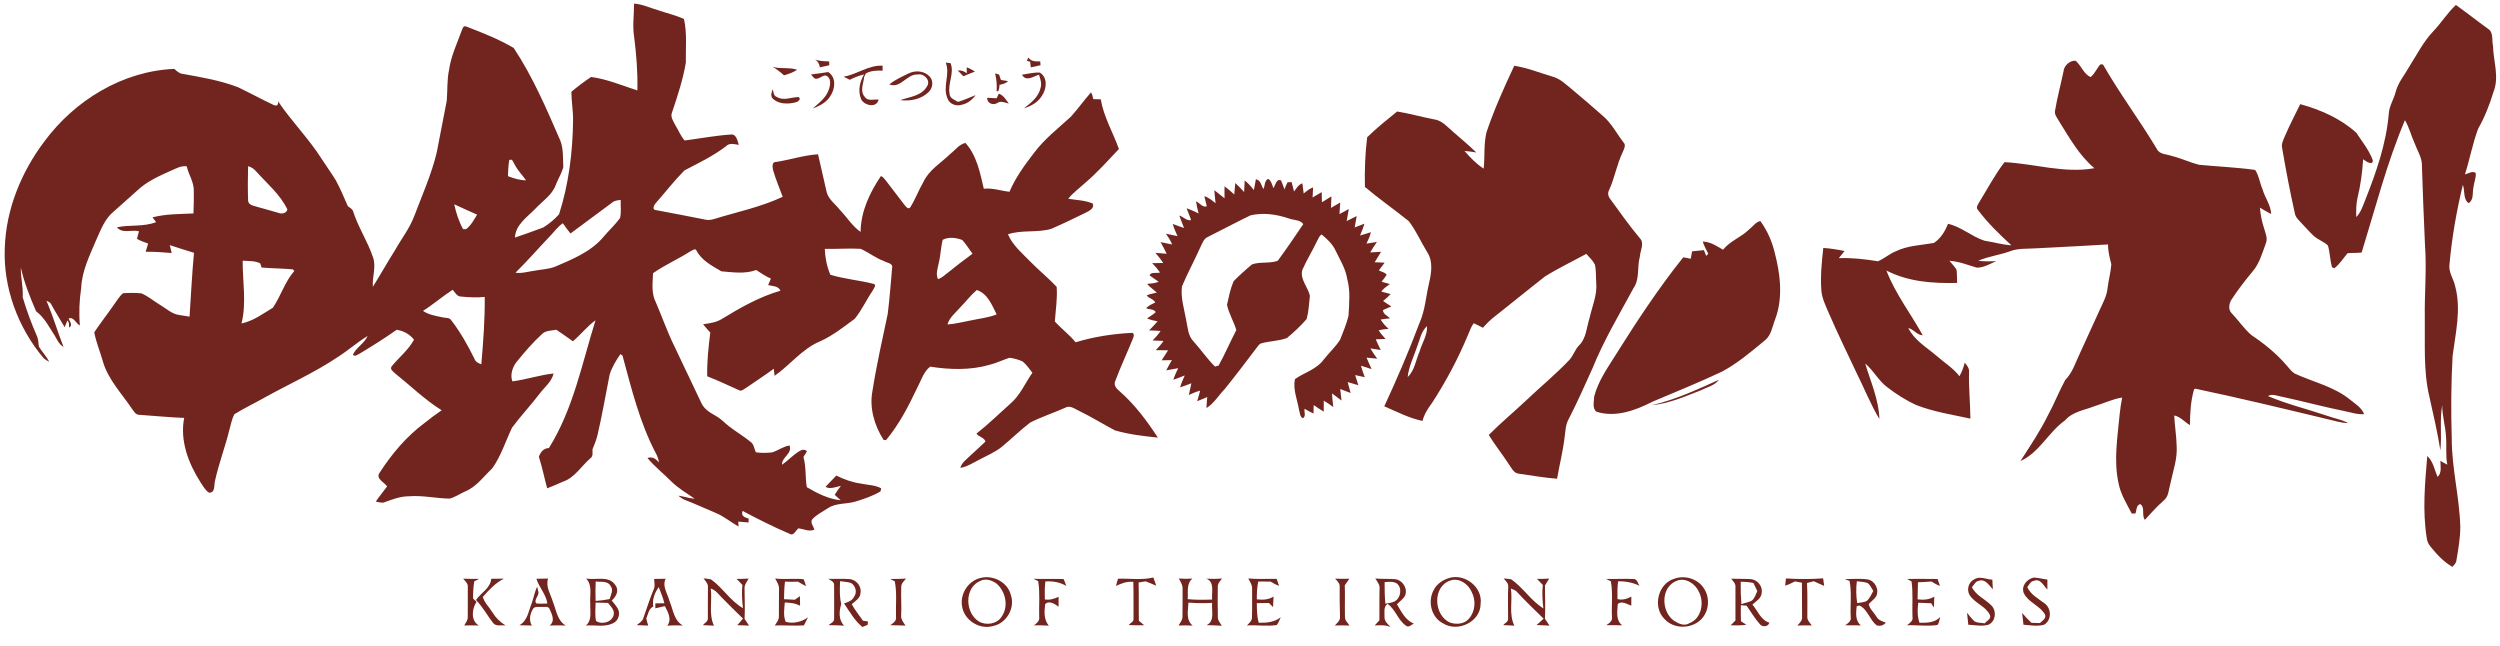 <?xml version="1.0" encoding="UTF-8" ?>
<!DOCTYPE svg PUBLIC "-//W3C//DTD SVG 1.1//EN" "http://www.w3.org/Graphics/SVG/1.1/DTD/svg11.dtd">
<svg width="1362pt" height="352pt" viewBox="0 0 1362 352" version="1.1" xmlns="http://www.w3.org/2000/svg">
<g id="#72251eff">
<path fill="#72251e" opacity="1.00" d=" M 345.42 1.95 C 350.01 2.27 354.20 4.33 358.57 5.57 C 363.24 7.19 368.12 8.28 372.62 10.35 C 374.40 18.03 373.49 26.19 373.65 34.06 C 372.13 43.26 369.17 52.17 366.21 60.99 C 365.00 63.52 366.76 65.95 367.89 68.12 C 369.59 70.92 370.82 74.04 372.98 76.54 C 381.33 75.47 389.64 73.85 398.06 73.30 C 401.21 72.82 401.76 76.71 402.51 78.91 C 400.14 78.60 397.51 77.65 395.59 79.63 C 388.61 85.00 380.65 88.79 372.89 92.83 C 367.39 98.38 362.57 104.62 357.39 110.49 C 356.40 111.49 354.98 114.29 357.30 114.45 C 366.16 116.18 375.06 117.74 383.91 119.58 C 385.68 120.07 387.52 119.80 389.24 119.26 C 401.68 115.42 414.55 112.79 426.40 107.22 C 424.67 102.42 422.62 97.72 421.21 92.81 C 420.83 91.15 420.32 88.05 422.93 88.21 C 430.55 87.05 437.96 84.54 445.67 84.05 C 447.21 90.74 448.76 97.42 450.24 104.12 C 451.06 108.51 455.11 111.10 457.67 114.46 C 461.44 118.37 464.34 123.21 468.85 126.35 C 468.96 115.26 473.83 104.90 479.93 95.90 C 481.16 96.35 481.86 97.53 482.69 98.47 C 486.03 102.80 489.37 107.14 492.67 111.51 C 493.43 112.33 494.66 114.41 495.90 112.97 C 498.66 108.55 500.49 103.59 503.10 99.07 C 506.20 92.47 512.76 88.72 517.80 83.78 C 520.45 81.76 522.57 78.61 525.98 77.87 C 532.14 84.69 533.94 94.12 535.98 102.82 C 540.75 102.28 545.30 103.97 549.97 104.48 C 553.21 96.75 558.20 89.98 563.27 83.38 C 568.94 75.75 576.53 69.90 583.48 63.51 C 587.28 59.26 590.60 54.61 594.36 50.32 C 595.16 51.39 595.29 52.75 595.61 54.00 C 596.97 54.03 598.33 54.06 599.70 54.10 C 601.29 63.66 606.35 72.13 609.59 81.17 C 603.72 87.37 598.04 93.78 591.54 99.33 C 588.33 102.29 584.73 104.87 581.97 108.29 C 586.43 109.00 591.11 109.10 595.33 110.87 C 596.32 113.43 593.63 114.79 591.77 115.74 C 585.44 118.79 579.13 121.94 572.66 124.70 C 565.03 126.90 556.69 125.10 549.14 127.65 C 551.70 133.72 556.92 137.95 561.38 142.58 C 565.99 147.29 571.15 151.46 575.67 156.25 C 576.15 162.55 575.12 168.85 574.68 175.13 C 578.21 179.11 582.63 182.28 585.98 186.48 C 595.73 183.51 605.90 181.92 616.07 181.38 C 618.19 180.96 617.82 183.25 617.23 184.43 C 614.12 192.15 610.55 199.68 607.64 207.47 C 606.54 209.76 608.19 211.71 609.88 213.07 C 618.16 220.32 624.83 229.21 630.80 238.40 C 622.94 237.59 614.98 236.68 607.38 234.45 C 600.90 231.05 594.68 227.14 588.08 223.95 C 585.62 222.87 582.97 220.50 580.22 222.18 C 573.95 224.98 567.37 227.10 561.26 230.20 C 555.78 234.37 550.89 239.26 545.56 243.61 C 542.08 246.37 537.94 248.06 534.06 250.15 C 530.51 251.88 527.16 254.22 523.20 254.92 C 523.91 252.03 526.47 250.37 528.44 248.39 C 531.20 245.73 534.14 243.27 536.87 240.58 C 536.35 238.37 533.24 238.05 531.96 236.24 C 538.35 231.25 544.11 225.54 550.16 220.17 C 555.68 215.62 558.43 208.81 562.45 203.06 C 560.76 200.94 559.23 198.61 557.10 196.92 C 554.86 195.87 552.43 195.25 550.00 194.91 C 546.30 196.07 542.82 197.87 539.03 198.77 C 528.53 201.79 517.42 201.41 506.73 199.75 C 503.00 202.72 501.77 207.51 499.58 211.54 C 494.90 221.47 489.76 231.31 482.71 239.79 C 482.37 239.74 481.68 239.66 481.34 239.62 C 476.38 231.83 473.53 222.18 475.32 212.95 C 477.52 198.89 480.70 185.00 483.62 171.07 C 484.66 162.75 485.29 154.38 486.02 146.03 C 486.68 143.36 483.29 143.30 481.68 142.28 C 477.11 140.63 473.27 137.52 468.87 135.56 C 462.38 135.19 455.85 135.73 449.35 135.60 C 449.54 140.41 450.47 145.26 452.38 149.69 C 459.93 151.99 468.02 152.66 475.72 154.60 C 477.98 155.07 475.86 157.24 475.38 158.43 C 471.97 163.39 469.49 169.01 465.67 173.66 C 459.68 178.09 453.77 182.80 446.94 185.89 C 437.09 189.93 430.53 198.79 421.98 204.75 C 421.88 203.79 421.67 201.85 421.57 200.88 C 416.62 204.54 411.44 207.86 406.39 211.36 C 405.20 212.04 403.92 213.42 402.47 212.51 C 396.76 209.98 391.13 207.25 385.29 205.01 C 385.13 197.02 385.96 189.08 386.97 181.17 C 385.60 179.72 384.29 178.22 383.06 176.65 C 386.45 176.16 389.95 175.72 392.96 173.95 C 403.14 167.74 413.67 161.69 425.20 158.38 C 424.03 155.71 420.88 155.91 418.47 155.32 C 418.86 154.43 419.62 152.65 420.00 151.77 C 417.10 150.60 414.58 148.74 411.95 147.10 C 405.89 149.38 399.30 148.33 393.03 147.82 C 387.95 144.86 382.29 141.95 379.44 136.52 C 378.75 134.92 377.00 136.62 376.02 136.99 C 369.43 141.20 362.17 144.35 355.78 148.83 C 355.56 154.12 354.76 159.84 357.31 164.74 C 360.74 172.68 363.59 180.89 367.41 188.66 C 372.39 199.01 377.24 209.41 382.20 219.77 C 383.80 223.13 387.20 224.99 390.29 226.77 C 392.77 228.17 394.69 230.30 396.91 232.05 C 400.86 235.15 405.22 237.70 409.12 240.87 C 410.81 242.22 410.88 244.58 411.81 246.41 C 414.73 246.87 417.74 246.76 420.68 246.46 C 423.93 245.45 426.70 243.19 430.16 242.70 C 431.76 247.30 425.85 248.93 426.02 253.20 C 429.39 250.88 432.15 247.76 435.68 245.68 C 436.82 244.91 438.74 244.63 439.61 245.96 C 439.01 246.97 438.37 247.97 437.72 248.95 C 439.25 254.31 438.62 259.96 439.54 265.40 C 445.22 268.75 451.34 271.89 458.01 272.54 C 456.93 271.54 455.84 270.56 454.75 269.59 C 455.76 267.88 456.90 266.26 458.11 264.70 C 455.36 265.22 452.43 266.71 449.73 265.24 C 451.66 263.15 453.68 261.15 455.63 259.09 C 459.87 261.19 464.36 262.82 469.07 263.46 C 472.72 264.27 476.72 264.19 480.07 266.04 C 479.98 266.45 479.81 267.28 479.72 267.69 C 475.49 270.22 470.76 271.82 466.07 273.25 C 461.11 274.76 455.43 273.88 450.98 276.91 C 448.17 278.75 445.08 280.29 442.70 282.70 C 441.05 284.49 443.24 286.74 443.67 288.57 C 440.77 289.80 437.91 288.23 435.04 287.82 C 433.43 288.90 432.48 292.26 430.11 290.78 C 421.39 287.06 412.92 282.81 404.57 278.35 C 403.53 281.14 405.74 281.91 407.89 282.54 C 407.87 283.07 407.82 284.12 407.80 284.65 C 405.93 284.49 404.05 284.32 402.19 284.17 C 402.24 284.83 402.33 286.16 402.38 286.82 C 398.06 284.48 394.30 281.17 389.70 279.34 C 384.25 277.10 378.93 274.56 373.43 272.47 C 371.98 271.94 370.72 271.04 369.57 270.05 C 372.56 270.39 375.40 271.55 378.42 271.66 C 374.09 268.67 369.48 266.02 365.73 262.28 C 361.45 257.99 356.65 254.20 352.74 249.54 C 355.34 248.56 357.41 249.95 358.94 251.96 C 358.83 250.08 358.08 248.36 357.19 246.74 C 348.49 230.09 344.02 211.71 339.13 193.70 C 338.85 193.51 338.27 193.13 337.99 192.94 C 335.62 196.35 333.43 200.02 332.15 203.99 C 329.93 214.99 328.10 226.09 325.52 237.02 C 324.87 239.71 323.83 242.29 322.78 244.85 C 322.72 246.50 323.28 248.57 321.64 249.67 C 316.65 253.96 313.13 260.29 306.60 262.46 C 303.77 263.68 300.97 264.97 298.09 266.04 C 296.54 260.31 295.38 254.47 293.57 248.81 C 294.50 246.33 296.14 244.14 299.04 244.10 C 312.32 222.90 317.07 198.04 324.44 174.49 C 319.87 177.78 316.40 182.30 312.13 185.94 C 309.13 183.82 306.14 181.69 303.10 179.65 C 300.37 180.19 297.17 179.96 295.12 182.16 C 290.26 186.65 285.90 191.64 281.76 196.78 C 279.27 199.71 277.80 204.05 279.12 207.76 C 286.71 206.83 294.00 204.25 301.60 203.49 C 300.50 208.13 296.46 211.08 293.76 214.77 C 289.00 220.99 283.61 226.70 278.96 232.99 C 275.43 240.39 272.95 248.46 268.16 255.19 C 263.50 259.54 259.67 265.12 253.62 267.64 C 250.71 268.94 248.03 270.84 244.93 271.64 C 237.58 271.54 230.29 269.79 222.91 270.37 C 218.30 270.37 213.91 271.96 209.66 273.56 C 208.04 274.28 206.33 273.48 204.71 273.26 C 206.65 270.41 208.89 267.78 210.90 264.98 C 209.38 262.73 204.60 260.85 206.73 257.66 C 213.39 247.32 221.46 237.73 231.38 230.37 C 234.37 227.97 237.44 225.67 240.62 223.52 C 231.50 217.84 223.81 210.28 215.45 203.60 C 214.39 202.55 212.04 201.16 213.47 199.47 C 217.47 194.65 222.48 190.63 225.56 185.08 C 223.22 182.07 219.87 180.23 216.10 179.68 C 209.48 184.34 202.61 188.66 195.66 192.82 C 194.65 193.18 193.12 194.62 192.29 193.17 C 194.14 189.19 198.52 187.12 200.28 183.04 C 194.50 186.57 189.42 191.11 183.69 194.73 C 171.02 203.19 157.05 209.42 143.76 216.80 C 138.44 219.85 132.84 222.43 127.66 225.69 C 126.30 228.25 125.85 231.17 125.02 233.93 C 122.74 243.40 119.17 252.53 117.11 262.05 C 116.54 264.31 117.37 268.53 113.88 268.41 C 111.77 267.11 110.66 264.76 109.27 262.80 C 102.67 252.49 97.91 240.06 100.34 227.68 C 92.23 227.38 84.16 226.55 76.07 226.00 C 73.83 226.16 72.88 223.90 71.70 222.44 C 66.17 214.18 58.92 206.76 56.07 197.00 C 54.60 191.65 52.34 186.49 51.35 181.03 C 54.76 175.91 58.58 171.08 62.07 166.01 C 63.67 163.89 64.97 161.48 67.02 159.75 C 70.35 159.52 73.71 159.49 77.02 159.81 C 80.64 161.33 83.65 163.95 87.00 165.96 C 90.51 168.04 93.67 171.15 97.89 171.64 C 99.68 171.98 101.47 172.24 103.27 172.51 C 104.06 160.91 104.59 149.30 105.69 137.72 C 101.30 136.31 96.86 135.06 92.51 133.55 C 92.77 134.62 93.28 136.77 93.53 137.84 C 88.81 137.43 84.08 137.11 79.35 137.16 C 79.85 135.69 80.30 134.20 80.70 132.71 C 78.65 131.91 76.52 131.25 74.61 130.12 C 74.93 128.72 75.34 127.35 75.71 125.97 C 71.78 124.99 66.60 127.45 63.72 123.83 C 70.76 122.33 78.23 123.69 85.04 121.01 C 84.38 120.15 83.72 119.28 83.07 118.42 C 90.32 116.51 97.94 116.66 105.39 116.28 C 105.62 112.19 105.59 108.10 105.58 104.01 C 105.71 99.23 102.75 95.15 101.73 90.61 C 98.62 90.16 95.87 91.85 93.12 93.00 C 86.66 95.90 79.97 98.84 74.79 103.80 C 70.54 107.59 66.29 111.36 62.04 115.15 C 57.19 119.05 54.96 125.08 52.48 130.58 C 48.94 139.04 44.61 147.52 44.24 156.87 C 43.22 163.63 42.92 170.46 43.52 177.29 C 41.33 176.32 40.13 172.26 37.35 173.58 C 38.11 175.06 39.79 177.33 37.61 178.49 C 37.56 177.14 37.85 175.61 36.70 174.60 C 36.20 175.81 35.71 177.02 35.23 178.25 C 32.87 174.12 30.23 170.16 28.00 165.96 C 27.53 164.80 26.43 164.27 25.32 163.91 C 28.89 172.10 31.32 180.69 34.61 188.98 C 32.28 187.71 31.20 185.24 29.94 183.05 C 26.83 178.31 24.30 173.05 19.66 169.58 C 16.33 161.88 13.20 154.02 11.35 145.82 C 11.24 151.22 12.72 156.50 12.36 161.91 C 14.52 169.31 17.25 176.56 20.35 183.63 C 20.98 185.33 20.84 187.19 21.25 188.95 C 22.99 191.76 25.35 194.17 26.86 197.15 C 25.81 196.53 24.71 195.97 23.79 195.16 C 9.79 178.56 1.70 156.81 2.60 135.02 C 3.28 114.04 11.57 93.77 24.12 77.13 C 40.64 54.72 66.81 38.68 94.97 37.53 C 96.28 38.70 97.60 40.03 99.44 40.23 C 109.63 42.07 119.95 43.78 129.66 47.52 C 136.19 50.63 142.54 54.11 149.08 57.20 C 150.90 57.95 151.71 57.28 151.49 55.20 C 158.81 66.10 168.23 75.48 175.27 86.60 C 177.75 90.45 180.44 94.15 182.85 98.05 C 185.42 102.64 187.34 107.55 189.51 112.33 C 190.58 113.19 192.06 113.81 192.42 115.28 C 195.16 123.82 200.22 131.38 203.10 139.86 C 205.20 145.18 202.66 150.77 203.14 156.25 C 207.26 149.68 211.03 142.89 215.18 136.35 C 218.65 130.11 223.19 124.42 225.70 117.68 C 230.03 106.23 235.08 94.99 237.94 83.04 C 239.79 73.66 241.56 64.25 243.39 54.87 C 243.86 49.28 243.47 43.62 244.64 38.10 C 245.63 30.87 248.75 24.24 251.24 17.47 C 251.85 16.34 252.04 13.71 253.92 14.42 C 262.77 17.81 271.70 21.31 279.87 26.13 C 290.30 41.86 297.77 59.33 305.26 76.60 C 307.04 81.16 306.64 86.22 306.90 91.02 C 305.98 94.43 304.07 97.46 302.78 100.73 C 300.82 106.30 295.55 109.50 291.71 113.66 C 287.26 118.28 280.87 122.36 280.54 129.43 C 285.70 127.68 290.84 125.85 295.95 123.94 C 299.13 121.99 302.08 119.51 304.58 116.74 C 309.81 100.37 311.99 83.12 312.20 65.97 C 312.34 60.62 311.30 55.33 311.28 49.99 C 314.72 47.13 318.30 44.40 322.03 41.93 C 330.72 43.08 338.92 46.59 347.23 49.28 C 347.49 39.43 346.70 29.60 345.44 19.83 C 344.53 13.90 345.46 7.91 345.42 1.95 M 277.42 87.29 C 276.93 90.15 276.84 93.07 276.72 95.97 C 279.89 97.18 283.16 98.21 286.59 98.24 C 284.56 95.34 281.97 92.83 280.39 89.63 C 279.59 88.54 279.22 86.10 277.42 87.29 M 135.16 90.54 C 135.00 96.73 134.96 102.93 135.16 109.11 C 135.16 111.56 137.80 112.02 139.64 112.56 C 143.77 113.61 147.82 114.94 151.93 116.03 C 153.64 116.69 156.17 116.13 156.56 114.09 C 152.64 105.92 145.57 100.09 139.63 93.47 C 138.46 92.05 136.95 91.00 135.16 90.54 M 333.48 110.39 C 325.96 116.03 318.39 121.63 310.81 127.20 C 309.31 125.42 307.96 123.54 306.66 121.63 C 303.68 123.60 301.67 126.62 299.19 129.13 C 293.02 135.57 287.20 142.33 280.83 148.57 C 284.24 149.09 287.59 147.97 290.95 147.52 C 294.75 146.78 298.72 146.72 302.37 145.32 C 311.91 141.21 322.09 137.13 328.90 128.91 C 331.79 125.48 335.14 122.43 337.80 118.80 C 338.55 115.58 338.05 112.20 338.16 108.91 C 336.52 109.13 334.78 109.25 333.48 110.39 M 247.45 111.30 C 248.50 115.96 249.96 120.60 252.26 124.81 C 252.65 124.83 253.44 124.86 253.83 124.88 C 256.60 122.93 258.16 119.76 259.91 116.94 C 255.73 115.11 251.61 113.16 247.45 111.30 M 513.59 130.63 C 512.50 134.89 512.47 139.33 511.36 143.58 C 510.86 146.34 509.67 149.38 511.03 152.07 C 512.94 151.50 514.40 150.08 515.96 148.90 C 520.50 145.25 525.10 141.66 529.82 138.23 C 527.94 135.74 526.35 133.03 524.24 130.74 C 520.91 129.49 516.86 128.93 513.59 130.63 M 132.21 142.04 C 132.14 153.43 134.40 165.01 131.56 176.23 C 137.91 174.92 143.23 170.93 148.67 167.64 C 153.02 161.29 155.16 153.50 160.35 147.61 C 160.15 147.39 159.74 146.96 159.54 146.75 C 153.88 146.24 148.17 146.22 142.49 145.75 C 142.32 145.18 141.97 144.05 141.80 143.49 C 138.84 141.99 135.41 142.26 132.21 142.04 M 230.44 169.38 C 233.52 171.49 237.35 172.09 240.94 172.85 C 242.50 173.35 244.66 172.79 245.73 174.33 C 250.76 180.84 254.82 188.02 258.44 195.40 C 259.04 197.11 260.60 197.92 262.22 198.47 C 263.27 186.26 264.21 174.02 264.08 161.76 C 259.76 162.22 255.42 161.99 251.11 161.56 C 248.90 161.55 247.93 159.24 246.61 157.87 C 241.05 161.47 236.04 165.85 230.44 169.38 M 532.15 158.00 C 528.88 160.77 526.31 164.24 523.31 167.28 C 520.76 170.30 517.31 172.80 516.18 176.76 C 520.43 176.50 524.55 175.35 528.72 174.61 C 533.48 173.55 538.42 173.11 542.98 171.29 C 540.42 166.21 538.07 159.94 532.15 158.00 Z" />
<path fill="#72251e" opacity="1.00" d=" M 1325.80 16.88 C 1330.07 12.37 1333.43 6.91 1337.97 2.72 C 1343.88 6.88 1349.54 11.41 1355.41 15.64 C 1358.62 17.56 1357.45 21.88 1358.19 24.99 C 1358.39 33.34 1361.71 41.98 1358.45 50.09 C 1356.33 57.02 1353.71 63.82 1350.09 70.11 C 1347.07 78.21 1345.53 86.78 1342.90 95.01 C 1344.81 94.59 1346.83 92.94 1348.77 94.20 C 1349.05 96.91 1347.80 99.47 1347.52 102.13 C 1346.87 105.04 1347.87 108.78 1344.92 110.67 C 1341.81 108.59 1342.96 103.86 1341.77 100.68 C 1338.34 114.90 1335.78 129.37 1334.49 143.95 C 1333.80 148.30 1336.79 151.96 1337.61 156.08 C 1340.95 168.61 1337.78 181.44 1336.17 193.96 C 1335.35 208.93 1335.26 223.96 1335.72 238.95 C 1335.68 255.10 1339.96 270.89 1340.37 287.01 C 1340.37 293.23 1339.25 299.38 1338.22 305.50 C 1338.04 306.88 1336.91 307.81 1336.12 308.83 C 1331.33 306.17 1327.61 302.06 1324.20 297.87 C 1323.00 296.48 1322.26 294.78 1322.07 292.97 C 1319.72 278.21 1321.10 263.23 1322.38 248.44 C 1325.63 251.39 1326.29 255.97 1328.01 259.83 C 1330.45 257.49 1329.52 254.00 1329.53 251.03 C 1330.72 251.80 1331.98 252.50 1333.29 253.12 C 1332.30 248.11 1333.01 243.00 1332.59 237.94 C 1332.30 232.16 1330.51 226.56 1330.49 220.76 C 1329.08 228.90 1330.38 237.18 1329.51 245.37 C 1327.96 235.52 1325.69 225.80 1323.51 216.07 C 1320.16 201.96 1321.25 187.36 1321.03 172.99 C 1320.84 159.86 1322.10 146.72 1321.14 133.60 C 1320.41 118.73 1319.94 103.85 1319.42 88.97 C 1319.05 85.11 1316.83 81.75 1315.53 78.16 C 1313.60 73.99 1312.57 69.43 1310.21 65.47 C 1300.35 88.80 1294.08 113.45 1286.63 137.57 C 1284.07 137.90 1281.48 137.70 1278.94 137.96 C 1276.58 140.73 1274.67 143.94 1271.72 146.16 C 1271.42 146.02 1270.82 145.74 1270.52 145.60 C 1269.33 141.74 1269.41 137.61 1268.25 133.75 C 1265.98 131.56 1262.80 130.63 1260.48 128.48 C 1258.07 126.25 1255.96 123.73 1253.68 121.38 C 1252.27 119.83 1250.54 118.33 1250.22 116.14 C 1247.61 104.45 1245.35 92.68 1243.35 80.87 C 1242.69 78.41 1244.00 76.14 1244.91 73.95 C 1247.40 68.09 1250.39 62.47 1253.16 56.74 C 1264.22 59.77 1275.11 64.55 1283.69 72.30 C 1286.90 77.11 1290.65 81.76 1292.68 87.23 C 1292.89 90.64 1288.78 87.80 1287.43 86.74 C 1287.01 93.77 1286.07 100.77 1284.41 107.62 C 1283.55 111.09 1283.65 114.69 1283.68 118.24 C 1286.26 115.71 1287.25 112.14 1288.61 108.89 C 1294.56 93.84 1300.02 78.31 1301.39 62.07 C 1301.61 57.81 1304.12 54.20 1305.14 50.14 C 1306.41 45.05 1309.93 41.03 1312.43 36.53 C 1316.69 29.86 1320.25 22.64 1325.80 16.88 Z" />
<path fill="#72251e" opacity="1.00" d=" M 560.29 31.33 C 561.71 33.64 564.31 33.46 566.73 33.46 C 566.76 33.98 566.84 35.02 566.87 35.54 C 565.11 35.94 563.34 36.33 561.59 36.70 C 561.49 35.93 561.30 34.40 561.21 33.63 C 560.76 33.50 559.86 33.24 559.41 33.11 C 559.63 32.67 560.07 31.78 560.29 31.33 Z" />
<path fill="#72251e" opacity="1.00" d=" M 444.11 32.39 C 446.53 33.41 449.18 33.34 451.75 33.49 C 451.76 34.01 451.78 35.04 451.78 35.56 C 450.07 35.93 448.37 36.31 446.67 36.67 C 446.40 34.91 445.57 33.40 444.11 32.39 Z" />
<path fill="#72251e" opacity="1.00" d=" M 1124.20 38.90 C 1124.46 35.71 1127.64 32.90 1130.77 33.07 C 1133.83 35.67 1135.23 40.32 1138.92 42.00 C 1141.26 40.19 1142.31 37.27 1144.25 35.09 C 1144.61 35.09 1145.34 35.10 1145.70 35.11 C 1154.70 50.88 1165.66 65.45 1174.98 81.04 C 1176.44 84.18 1180.21 83.94 1183.05 84.91 C 1188.13 86.17 1192.90 88.45 1197.97 89.76 C 1208.16 90.77 1218.45 91.15 1228.60 92.57 C 1230.71 95.68 1231.12 99.67 1232.63 103.11 C 1233.92 107.72 1237.16 111.71 1237.33 116.62 C 1235.21 115.59 1233.22 114.32 1231.21 113.13 C 1231.51 116.95 1232.25 120.73 1233.47 124.37 C 1234.17 126.97 1235.56 129.72 1234.49 132.43 C 1232.48 137.80 1230.98 143.62 1227.12 148.02 C 1223.13 152.81 1219.31 157.76 1215.88 162.97 C 1214.29 165.27 1213.73 168.86 1216.04 170.89 C 1219.63 174.68 1222.57 179.11 1226.54 182.53 C 1233.63 187.27 1240.31 192.70 1245.86 199.20 C 1247.28 200.75 1248.50 202.60 1250.40 203.63 C 1260.40 208.17 1271.59 210.64 1280.28 217.69 C 1283.14 220.00 1286.54 222.04 1287.99 225.62 C 1284.22 225.93 1280.64 224.62 1277.00 223.91 C 1265.59 221.60 1254.35 218.51 1242.96 216.09 C 1240.53 215.70 1237.91 214.33 1235.57 215.79 C 1246.07 220.22 1257.19 222.92 1267.97 226.56 C 1271.68 227.95 1275.74 228.48 1279.20 230.49 C 1275.20 230.45 1271.39 229.08 1267.53 228.25 C 1243.72 222.53 1219.90 216.78 1195.94 211.74 L 1195.32 212.14 C 1193.47 218.45 1193.14 225.08 1193.08 231.62 C 1190.16 229.93 1187.96 227.06 1184.52 226.34 C 1184.76 231.90 1185.73 237.40 1185.84 242.98 C 1186.34 250.05 1183.78 256.80 1182.38 263.63 C 1181.48 266.74 1181.55 270.56 1178.74 272.72 C 1175.06 275.94 1171.83 279.61 1168.53 283.21 C 1166.55 280.60 1168.88 276.44 1165.96 274.61 C 1163.76 275.30 1164.06 278.04 1163.35 279.79 C 1162.86 279.79 1161.87 279.79 1161.38 279.79 C 1158.57 274.38 1155.23 269.09 1154.12 263.01 C 1151.51 250.78 1153.61 238.30 1154.75 226.04 C 1155.06 222.87 1155.57 219.72 1156.15 216.59 C 1150.98 217.35 1146.26 219.74 1141.30 221.22 C 1135.71 223.45 1129.16 224.21 1125.03 229.02 C 1116.00 235.40 1111.10 246.54 1100.72 251.18 C 1106.05 242.96 1111.52 234.80 1115.85 225.99 C 1119.25 219.83 1121.75 213.21 1125.11 207.06 C 1129.19 202.96 1130.79 197.33 1133.24 192.25 C 1136.80 184.44 1140.36 176.63 1143.93 168.82 C 1145.65 165.02 1147.79 161.28 1148.19 157.04 C 1148.68 152.66 1149.95 148.40 1150.26 144.00 C 1149.39 140.44 1148.38 136.89 1148.47 133.18 C 1135.30 133.86 1122.14 134.72 1108.97 135.30 C 1104.27 135.63 1099.41 135.15 1094.95 136.93 C 1089.30 138.98 1083.24 139.66 1077.74 142.06 C 1080.97 142.50 1084.25 142.39 1087.52 142.30 C 1084.16 143.74 1080.76 145.84 1077.04 145.83 C 1072.09 144.41 1067.25 142.38 1062.05 142.08 C 1063.31 143.72 1064.91 145.15 1065.93 146.97 C 1066.20 149.35 1066.16 151.75 1066.23 154.14 C 1053.12 154.47 1039.55 153.54 1027.71 147.38 C 1032.59 160.06 1040.98 170.87 1047.52 182.65 C 1044.32 182.60 1042.64 179.38 1039.64 178.72 C 1042.91 185.35 1049.60 189.22 1055.06 193.87 C 1059.22 197.54 1064.09 200.49 1067.50 204.96 C 1068.85 202.68 1069.72 200.17 1070.37 197.60 C 1071.73 199.06 1072.98 200.79 1072.73 202.91 C 1072.51 211.31 1073.42 219.68 1073.47 228.07 C 1063.65 225.91 1053.60 224.41 1044.19 220.75 C 1038.42 218.18 1033.07 214.71 1028.07 210.88 C 1023.34 207.32 1020.70 201.80 1016.17 198.05 C 1019.14 208.00 1023.57 217.75 1023.90 228.29 C 1019.03 220.14 1015.50 211.26 1011.27 202.77 C 1006.10 191.88 1000.85 181.02 996.06 169.95 C 994.45 166.12 992.53 162.27 992.26 158.05 C 991.68 150.38 992.51 142.69 993.33 135.07 C 997.23 135.34 1001.09 135.96 1004.92 136.76 C 1003.85 138.06 1002.81 139.35 1001.76 140.65 C 1008.93 140.35 1016.06 141.20 1023.12 142.34 C 1026.57 140.89 1029.41 138.25 1032.92 136.86 C 1039.36 133.76 1046.61 133.59 1053.51 132.38 C 1057.30 129.99 1059.65 126.00 1061.29 121.93 C 1068.47 123.53 1074.15 128.87 1081.09 131.12 C 1086.00 131.89 1090.82 133.32 1095.80 133.64 C 1089.32 127.67 1082.93 121.51 1077.62 114.44 C 1076.09 112.87 1077.89 111.08 1078.61 109.61 C 1083.02 102.48 1086.92 94.98 1092.07 88.34 C 1108.38 89.16 1124.63 94.59 1141.03 91.64 C 1132.75 84.70 1127.44 75.10 1121.79 66.08 C 1120.81 64.21 1119.03 62.38 1119.62 60.11 C 1120.80 52.97 1122.75 45.98 1124.20 38.90 Z" />
<path fill="#72251e" opacity="1.00" d=" M 515.23 34.12 C 515.88 34.18 517.18 34.30 517.83 34.37 C 520.09 39.76 516.26 45.36 517.31 50.94 C 517.28 53.56 520.08 54.38 521.91 55.51 C 525.19 54.51 528.33 53.12 531.51 51.82 C 529.67 54.33 527.14 56.44 524.02 57.05 C 521.11 58.05 517.30 56.80 516.26 53.74 C 513.30 47.43 517.83 40.51 515.23 34.12 Z" />
<path fill="#72251e" opacity="1.00" d=" M 421.03 36.43 C 425.37 37.70 430.00 36.54 434.28 37.98 C 432.12 39.50 429.61 40.32 427.11 41.05 C 425.24 39.31 423.21 37.75 421.03 36.43 Z" />
<path fill="#72251e" opacity="1.00" d=" M 459.63 41.76 C 466.95 40.58 473.24 35.32 480.85 35.80 C 480.84 36.47 480.83 37.83 480.82 38.50 C 477.70 38.35 474.53 38.46 471.72 39.99 C 471.49 40.47 471.03 41.43 470.80 41.91 C 470.44 45.51 468.30 49.72 471.16 52.82 C 472.81 55.35 476.20 53.90 478.67 54.28 C 477.70 59.06 470.64 57.56 469.08 53.90 C 467.31 49.57 468.39 44.45 470.76 40.53 C 468.04 41.18 465.43 42.18 462.96 43.48 C 461.84 42.91 460.73 42.34 459.63 41.76 Z" />
<path fill="#72251e" opacity="1.00" d=" M 824.97 35.83 C 831.96 36.89 838.57 39.60 845.33 41.59 C 849.97 42.70 853.34 46.23 856.93 49.12 C 862.35 53.67 867.74 58.26 873.04 62.96 C 877.84 66.95 880.69 72.62 884.43 77.51 C 886.09 79.14 884.65 81.29 883.99 83.04 C 880.82 89.58 879.70 96.87 876.67 103.47 C 875.68 105.19 876.15 107.09 877.35 108.55 C 882.55 115.70 887.66 122.95 893.35 129.73 C 896.13 132.53 893.51 136.61 893.37 139.94 C 891.81 145.55 893.42 151.96 889.95 156.96 C 882.16 171.34 873.73 185.46 867.59 200.66 C 863.34 210.03 859.19 219.46 854.47 228.61 C 852.92 231.45 852.89 234.75 852.44 237.88 C 851.56 245.61 849.60 253.16 848.30 260.82 C 841.42 260.30 834.61 259.06 827.78 258.12 C 824.50 257.97 823.32 254.59 821.64 252.35 C 818.25 247.12 814.29 242.28 811.08 236.95 C 817.69 230.31 824.94 224.29 831.76 217.85 C 839.48 210.51 847.75 203.76 855.06 196.00 C 857.17 193.69 858.01 190.51 860.20 188.24 C 864.32 184.26 864.34 178.19 866.04 173.06 C 867.45 166.77 870.26 160.60 869.62 154.02 C 869.37 150.72 869.68 147.33 868.88 144.11 C 867.74 141.88 865.84 140.15 864.21 138.30 C 856.70 142.43 848.92 146.10 841.67 150.65 C 832.50 157.80 823.54 165.19 814.40 172.36 C 811.99 174.17 809.89 176.33 807.90 178.57 C 806.23 177.72 804.58 176.83 802.88 176.10 C 801.42 178.06 800.66 180.41 799.70 182.62 C 794.36 195.43 787.81 207.73 780.27 219.37 C 778.02 222.41 775.89 225.59 774.99 229.32 C 767.67 227.84 760.97 224.28 754.15 221.36 C 761.03 206.56 767.48 191.54 773.22 176.26 C 776.41 169.27 776.83 161.50 778.58 154.11 C 779.84 148.65 780.81 142.39 777.57 137.41 C 774.11 131.86 771.55 125.71 767.54 120.53 C 759.67 114.18 751.34 108.37 743.60 101.85 C 743.42 92.86 743.71 83.72 744.84 74.77 C 749.94 69.77 755.60 65.27 761.14 60.75 C 767.84 61.81 774.40 63.70 781.07 64.99 C 783.85 65.35 786.26 66.86 788.25 68.77 C 793.52 73.61 799.16 78.05 804.28 83.06 C 802.14 82.72 800.00 82.37 797.84 82.23 C 800.97 85.79 804.27 89.32 808.31 91.87 C 809.01 85.23 808.24 78.41 809.89 71.90 C 814.06 59.55 819.43 47.61 824.97 35.83 M 772.02 188.92 C 770.23 194.38 767.49 199.61 766.90 205.40 C 770.81 201.75 771.33 196.06 773.43 191.39 C 774.69 186.82 777.77 182.57 777.43 177.69 C 774.19 180.60 773.56 185.07 772.02 188.92 Z" />
<path fill="#72251e" opacity="1.00" d=" M 526.67 36.64 C 528.22 37.28 529.74 38.04 531.16 38.97 C 529.05 39.85 526.92 40.65 524.82 41.52 C 523.81 40.51 522.82 39.49 521.84 38.46 C 523.67 38.12 525.28 38.88 526.73 39.93 C 526.71 39.11 526.68 37.47 526.67 36.64 Z" />
<path fill="#72251e" opacity="1.00" d=" M 494.99 40.01 C 498.70 38.17 503.50 38.54 506.43 41.64 C 508.64 43.95 508.26 47.85 506.03 50.02 C 502.03 54.11 495.94 55.24 490.44 54.55 C 495.56 52.75 502.09 52.31 505.05 47.01 C 507.21 43.87 503.39 39.82 500.01 40.60 C 493.94 40.18 490.83 48.37 484.51 46.02 C 487.58 43.38 491.39 41.81 494.99 40.01 Z" />
<path fill="#72251e" opacity="1.00" d=" M 556.76 40.71 C 560.00 40.26 563.25 39.32 566.55 39.57 C 571.05 42.38 570.17 48.78 567.40 52.54 C 565.25 55.94 561.56 57.84 557.84 59.01 C 561.64 56.07 565.85 52.85 566.91 47.86 C 567.69 45.43 566.73 43.00 566.06 40.68 C 562.96 41.60 559.04 44.71 556.76 40.71 Z" />
<path fill="#72251e" opacity="1.00" d=" M 441.85 40.56 C 444.98 40.19 448.10 39.73 451.22 39.25 C 455.73 42.16 455.06 48.40 452.36 52.34 C 450.26 55.83 446.48 57.73 442.79 59.11 C 446.13 56.07 450.14 53.27 451.55 48.74 C 452.46 46.23 453.03 42.23 449.85 41.12 C 447.76 41.06 446.13 43.38 443.97 42.83 C 443.08 42.26 442.52 41.34 441.85 40.56 Z" />
<path fill="#72251e" opacity="1.00" d=" M 542.14 39.98 C 542.68 40.14 543.75 40.47 544.29 40.63 C 544.62 41.62 544.96 42.60 545.31 43.59 C 546.60 43.77 547.88 43.97 549.18 44.20 C 547.94 45.51 546.17 45.86 544.50 46.24 C 544.53 47.45 544.31 48.60 543.82 49.68 C 543.60 49.70 543.17 49.73 542.95 49.75 C 543.20 46.46 542.91 43.18 542.14 39.98 Z" />
<path fill="#72251e" opacity="1.00" d=" M 420.66 53.36 C 419.74 51.86 420.42 50.11 421.00 48.63 C 421.50 50.13 421.32 52.24 423.19 52.81 C 426.96 55.15 431.30 52.82 435.23 52.88 C 436.65 54.29 434.34 55.65 433.16 55.84 C 428.98 56.82 423.74 56.78 420.66 53.36 Z" />
<path fill="#72251e" opacity="1.00" d=" M 544.14 51.04 C 546.67 51.85 548.14 54.38 549.59 56.44 C 547.48 55.96 545.20 54.70 543.21 56.18 C 540.91 57.57 537.66 56.18 537.81 53.28 C 539.53 53.35 541.25 53.45 542.97 53.52 C 543.27 52.90 543.85 51.66 544.14 51.04 Z" />
<path fill="#72251e" opacity="1.00" d=" M 684.22 97.66 C 686.91 98.17 687.06 101.05 688.33 102.99 C 689.23 101.17 688.80 98.42 690.91 97.42 C 692.66 98.56 693.00 100.71 693.77 102.49 C 694.83 100.92 695.32 97.12 697.93 98.32 C 698.62 99.91 699.17 101.55 699.78 103.19 C 700.25 101.87 700.80 100.59 701.43 99.34 C 701.98 99.30 703.10 99.23 703.66 99.19 C 704.11 100.90 704.55 102.63 704.99 104.35 C 706.31 102.68 707.34 100.51 709.56 99.90 C 709.83 101.73 710.04 103.58 710.24 105.43 C 711.81 104.12 713.40 102.78 715.37 102.09 C 715.30 103.92 715.21 105.76 715.09 107.59 C 716.74 106.60 718.38 105.60 720.06 104.65 C 720.11 106.49 720.14 108.33 720.19 110.17 C 721.92 109.12 723.61 108.03 725.36 107.00 C 725.28 109.08 725.19 111.17 725.12 113.25 C 726.80 112.29 728.45 111.28 730.15 110.34 C 730.03 112.44 729.87 114.54 729.75 116.63 C 731.44 115.71 733.13 114.76 734.84 113.86 C 734.49 116.05 734.06 118.24 733.67 120.43 C 735.49 119.55 737.29 118.60 739.12 117.71 C 738.81 119.78 738.42 121.83 738.05 123.89 C 739.81 123.21 741.57 122.51 743.36 121.87 C 742.71 124.07 741.82 126.19 740.96 128.30 C 742.93 127.76 744.88 127.13 746.84 126.50 C 746.38 128.69 745.41 130.72 744.44 132.72 C 746.33 132.42 748.23 132.11 750.14 131.81 C 748.87 133.69 747.61 135.57 746.47 137.52 C 748.44 137.40 750.41 137.25 752.40 137.19 C 751.26 139.10 750.06 140.96 748.93 142.87 C 750.74 142.90 752.55 142.97 754.38 143.10 C 753.29 144.48 752.21 145.88 751.19 147.32 C 752.60 148.04 754.38 148.33 755.45 149.62 C 754.68 151.02 753.65 152.25 752.66 153.50 C 754.16 153.90 755.68 154.31 757.20 154.73 C 755.50 155.94 753.77 157.16 752.51 158.85 C 754.20 159.33 755.90 159.76 757.62 160.20 C 756.37 161.60 754.94 162.82 753.50 164.00 C 754.98 165.01 756.48 166.00 758.01 166.98 C 756.47 167.62 754.93 168.20 753.46 168.93 C 753.39 171.13 755.99 172.02 757.30 173.43 C 755.59 173.59 753.86 173.80 752.18 174.08 C 753.34 175.99 754.80 177.69 756.52 179.13 C 754.69 179.33 752.86 179.48 751.09 179.98 C 752.15 181.68 753.53 183.16 754.85 184.66 C 753.07 184.75 751.29 184.82 749.53 184.89 C 750.34 186.87 751.29 188.78 752.24 190.69 C 750.36 190.37 748.47 190.07 746.59 189.82 C 747.70 191.77 748.99 193.60 750.31 195.42 C 748.36 195.20 746.42 194.98 744.49 194.83 C 745.35 196.93 746.30 198.99 747.21 201.08 C 745.28 200.47 743.37 199.82 741.45 199.24 C 742.01 201.36 742.75 203.43 743.54 205.49 C 741.78 205.10 740.02 204.72 738.28 204.35 C 738.82 206.19 739.44 208.02 740.03 209.86 C 738.08 209.30 736.13 208.70 734.20 208.16 C 734.71 210.14 735.30 212.11 735.82 214.10 C 733.92 213.40 732.05 212.64 730.16 211.95 C 730.38 214.04 730.66 216.12 730.87 218.21 C 729.12 216.93 727.42 215.59 725.67 214.33 C 725.81 216.82 726.10 219.28 726.36 221.76 C 724.73 220.46 722.96 219.36 721.18 218.29 C 721.17 220.28 721.20 222.27 721.18 224.27 C 719.29 223.15 717.49 221.91 715.69 220.67 C 715.66 222.21 715.63 223.75 715.60 225.30 C 713.91 224.55 712.30 223.65 710.74 222.70 C 710.39 224.36 711.63 226.80 709.85 227.85 C 708.01 227.10 708.26 224.75 707.69 223.18 C 706.78 217.68 704.30 212.19 705.48 206.55 C 710.57 202.91 717.21 201.28 721.05 196.03 C 723.95 192.31 727.51 189.09 730.07 185.12 C 731.72 180.82 733.60 176.55 734.66 172.07 C 735.04 165.37 735.75 158.50 733.96 151.93 C 733.10 146.31 729.97 141.48 727.58 136.44 C 725.94 132.88 722.98 130.18 720.02 127.73 C 718.64 128.53 718.23 130.24 717.44 131.53 C 714.94 136.78 711.83 141.75 709.50 147.07 C 708.11 152.22 712.62 156.37 713.63 161.14 C 713.21 165.37 712.97 169.72 711.85 173.83 C 708.62 177.57 704.92 180.99 701.12 184.15 C 696.60 185.84 691.67 185.78 687.06 187.08 C 685.89 187.45 685.35 188.67 684.58 189.52 C 678.85 197.10 673.10 204.68 667.13 212.08 C 663.84 215.48 661.37 219.77 657.27 222.31 C 657.35 220.30 657.53 218.31 657.71 216.32 C 655.87 217.09 654.04 217.87 652.20 218.59 C 652.75 216.67 653.38 214.77 653.86 212.83 C 651.71 213.37 649.68 214.25 647.68 215.18 C 648.14 213.05 648.62 210.94 649.07 208.81 C 647.02 209.58 644.99 210.38 642.91 211.05 C 643.57 208.81 644.49 206.66 645.47 204.53 C 643.39 205.36 641.32 206.19 639.21 206.90 C 639.92 204.73 640.87 202.65 641.87 200.59 C 639.69 200.97 637.53 201.41 635.36 201.76 C 636.31 199.88 637.38 198.05 638.43 196.21 C 636.56 196.19 634.71 196.23 632.86 196.29 C 634.02 194.47 635.20 192.67 636.36 190.85 C 634.12 190.81 631.89 190.80 629.67 190.76 C 631.19 189.20 632.66 187.57 633.87 185.74 C 631.88 185.61 629.90 185.54 627.92 185.48 C 629.53 183.90 631.04 182.20 632.29 180.31 C 630.20 180.12 628.11 180.07 626.03 180.01 C 627.60 178.39 629.19 176.78 630.65 175.06 C 628.68 174.69 626.73 174.28 624.91 173.45 C 626.50 172.35 628.23 171.40 629.64 170.05 C 628.63 168.24 626.10 168.71 624.46 167.93 C 625.71 166.34 627.68 165.73 629.39 164.77 C 628.45 162.86 625.92 162.63 624.73 160.93 C 626.47 160.15 628.38 159.85 630.23 159.39 C 628.48 157.79 626.48 156.49 624.93 154.69 C 627.05 154.44 629.24 154.37 631.25 153.51 C 629.61 152.32 627.88 151.26 626.29 150.03 C 626.99 147.91 630.20 149.10 631.98 148.43 C 630.70 146.62 629.27 144.90 627.66 143.38 C 629.67 143.34 631.68 143.33 633.70 143.27 C 632.44 141.31 630.99 139.50 629.45 137.75 C 631.49 137.94 633.54 138.12 635.60 138.25 C 634.53 136.11 633.49 133.96 632.28 131.91 C 634.37 132.34 636.48 132.78 638.59 133.19 C 637.73 131.07 636.49 129.16 635.19 127.31 C 637.29 127.74 639.39 128.22 641.51 128.64 C 640.53 126.46 639.54 124.29 638.91 121.99 C 640.95 122.74 642.98 123.56 645.07 124.22 C 644.21 121.95 643.26 119.71 642.48 117.41 C 644.62 118.07 646.57 120.47 648.89 119.92 C 648.23 117.71 647.23 115.62 646.44 113.46 C 648.69 114.25 650.87 115.25 653.02 116.30 C 652.42 114.12 651.90 111.93 651.60 109.69 C 653.54 110.45 655.21 113.28 657.46 112.37 C 657.04 110.52 656.52 108.71 656.12 106.87 C 658.48 107.57 660.34 109.23 662.26 110.70 C 662.01 108.33 661.70 105.97 661.56 103.60 C 663.44 105.04 665.25 106.57 667.12 108.02 C 667.11 105.85 667.06 103.67 667.13 101.50 C 668.98 102.87 670.73 104.37 672.41 105.94 C 672.60 103.86 672.77 101.79 672.99 99.72 C 674.66 101.27 676.27 102.90 677.79 104.61 C 677.88 102.51 677.97 100.41 678.13 98.32 C 680.04 99.81 681.63 101.65 683.10 103.57 C 683.48 101.60 683.84 99.63 684.22 97.66 M 681.26 117.33 C 673.45 121.07 665.83 125.21 658.07 129.06 C 655.67 130.07 654.97 132.75 653.88 134.86 C 650.69 141.99 646.95 148.88 643.92 156.07 C 643.16 162.14 645.12 168.18 646.18 174.12 C 647.09 178.15 647.10 182.76 650.16 185.91 C 654.19 190.41 657.64 195.45 661.93 199.71 C 662.42 199.57 663.39 199.30 663.88 199.17 C 667.39 192.88 670.21 186.21 673.55 179.82 C 672.20 175.18 669.47 170.85 668.47 166.02 C 669.45 161.72 670.31 157.27 672.06 153.21 C 675.23 149.98 678.62 146.93 682.11 144.04 C 686.56 142.45 691.70 143.70 696.10 142.08 C 700.93 135.59 705.45 128.81 710.00 122.13 C 708.52 119.63 704.61 120.04 702.08 118.98 C 695.39 116.76 688.20 115.68 681.26 117.33 Z" />
<path fill="#72251e" opacity="1.00" d=" M 952.96 124.95 C 954.96 123.44 956.48 120.96 959.03 120.41 C 962.70 125.44 965.31 131.23 966.77 137.28 C 969.90 149.15 971.54 162.13 967.13 173.90 C 965.55 177.85 965.04 182.69 961.47 185.46 C 954.12 191.54 946.77 197.79 938.35 202.35 C 925.89 208.23 913.12 213.42 900.43 218.77 C 891.10 223.55 880.17 227.65 869.70 224.28 C 867.34 222.38 868.43 218.71 868.50 216.07 C 870.68 207.44 876.05 200.12 880.66 192.65 C 891.97 174.63 903.73 156.82 917.02 140.19 C 918.39 140.38 919.74 140.70 921.12 140.98 C 921.34 139.63 921.59 138.28 921.85 136.93 C 923.98 136.73 926.13 136.52 928.29 136.28 C 928.60 137.06 929.23 138.64 929.55 139.42 C 929.82 139.13 930.37 138.54 930.65 138.25 C 929.62 136.05 928.34 133.96 927.65 131.62 C 931.77 131.68 935.27 134.01 938.68 136.06 C 942.55 131.26 948.63 129.24 952.96 124.95 Z" />
<path fill="#72251e" opacity="1.00" d=" M 899.81 220.74 C 912.62 217.87 924.52 212.24 936.44 206.92 C 934.17 210.08 930.07 210.86 926.79 212.56 C 918.05 215.96 909.26 219.90 899.81 220.74 Z" />
<path fill="#72251e" opacity="1.00" d=" M 534.52 314.79 C 541.20 313.23 548.97 317.22 550.68 324.07 C 553.25 331.23 548.25 339.76 540.78 341.11 C 533.70 343.05 525.75 338.15 524.26 331.00 C 522.62 323.87 527.37 316.31 534.52 314.79 M 534.24 316.40 C 525.25 319.94 525.64 333.91 533.34 338.61 C 537.39 340.94 543.40 339.93 545.84 335.74 C 549.58 330.20 547.82 322.23 542.96 317.97 C 540.52 316.20 537.12 314.97 534.24 316.40 Z" />
<path fill="#72251e" opacity="1.00" d=" M 609.09 315.29 C 615.50 315.05 622.05 316.17 628.35 314.61 C 628.89 316.09 629.43 317.59 629.94 319.09 C 628.00 318.34 626.08 317.53 624.18 316.72 C 622.88 316.92 621.59 317.13 620.31 317.34 C 620.53 324.29 620.32 331.24 620.46 338.19 C 621.41 339.00 622.38 339.81 623.34 340.62 C 620.52 340.72 617.70 340.67 614.89 340.53 C 615.76 339.39 617.80 338.74 617.54 337.02 C 617.50 330.35 617.62 323.67 617.43 317.00 C 614.08 316.67 610.94 317.73 608.01 319.24 C 608.35 317.91 608.64 316.58 609.09 315.29 Z" />
<path fill="#72251e" opacity="1.00" d=" M 789.62 314.85 C 798.19 312.38 807.93 320.01 806.63 329.08 C 806.58 338.78 794.20 344.62 786.29 339.66 C 779.63 336.43 777.63 327.37 781.22 321.17 C 782.94 317.96 786.19 315.87 789.62 314.85 M 790.21 316.24 C 780.22 319.45 781.02 335.29 790.02 339.20 C 793.44 340.35 797.83 340.02 800.26 337.05 C 803.82 333.08 804.16 326.98 801.70 322.35 C 799.86 318.11 794.86 314.66 790.21 316.24 Z" />
<path fill="#72251e" opacity="1.00" d=" M 1075.50 315.67 C 1078.55 313.63 1082.13 315.67 1085.43 315.80 C 1085.51 317.55 1085.60 319.31 1085.70 321.07 C 1083.67 318.93 1081.54 315.16 1078.04 316.43 C 1076.18 316.66 1075.45 318.72 1074.29 319.91 C 1076.58 324.52 1081.61 326.41 1085.02 329.96 C 1087.87 332.97 1087.26 338.48 1083.39 340.32 C 1079.79 341.41 1075.99 340.51 1072.33 340.36 C 1072.06 338.18 1071.83 336.00 1071.64 333.82 C 1072.92 335.38 1074.10 337.03 1075.60 338.42 C 1077.26 339.50 1079.37 339.24 1081.27 339.59 C 1082.34 338.26 1085.07 337.09 1084.07 335.01 C 1081.72 330.10 1075.70 328.61 1072.95 324.03 C 1071.35 321.16 1072.49 317.11 1075.50 315.67 Z" />
<path fill="#72251e" opacity="1.00" d=" M 1102.64 323.32 C 1100.89 319.36 1104.27 315.34 1108.13 314.64 C 1110.58 314.82 1112.98 315.42 1115.43 315.77 C 1115.43 317.57 1115.41 319.37 1115.40 321.18 C 1113.32 319.09 1111.63 314.97 1108.06 316.44 C 1106.19 316.64 1105.50 318.63 1104.45 319.87 C 1106.39 324.08 1110.57 326.18 1114.07 328.86 C 1117.77 331.64 1117.78 338.33 1113.38 340.43 C 1109.77 341.33 1106.01 340.61 1102.38 340.35 C 1102.12 338.21 1101.89 336.08 1101.65 333.95 C 1103.24 335.82 1104.96 337.59 1106.73 339.31 C 1108.25 339.34 1109.78 339.39 1111.33 339.46 C 1112.58 338.27 1114.70 337.11 1114.23 335.03 C 1111.59 329.98 1105.21 328.39 1102.64 323.32 Z" />
<path fill="#72251e" opacity="1.00" d=" M 252.33 315.26 C 255.24 315.40 258.14 315.38 261.05 315.36 C 260.16 315.81 259.27 316.26 258.39 316.71 C 257.85 319.80 257.72 322.93 257.74 326.06 C 258.21 326.52 259.13 327.44 259.59 327.90 C 257.10 331.71 256.33 338.19 260.89 340.75 C 258.23 340.68 255.56 340.69 252.91 340.77 C 253.73 339.28 254.96 337.86 254.83 336.05 C 254.95 330.67 254.79 325.28 254.84 319.90 C 255.12 317.91 253.44 316.63 252.33 315.26 Z" />
<path fill="#72251e" opacity="1.00" d=" M 267.64 315.32 C 269.93 315.31 272.22 315.28 274.51 315.25 C 269.93 317.61 266.35 321.36 263.04 325.22 C 263.95 328.42 266.57 330.78 268.25 333.59 C 270.03 336.53 272.51 338.95 275.43 340.75 C 273.21 340.40 270.21 341.46 268.63 339.39 C 265.44 335.28 262.99 330.59 259.31 326.86 C 262.02 322.95 267.17 320.49 267.64 315.32 Z" />
<path fill="#72251e" opacity="1.00" d=" M 292.23 315.30 C 294.35 315.29 296.47 315.26 298.60 315.20 C 297.15 319.63 299.97 323.66 301.19 327.78 C 303.06 332.33 303.53 338.00 308.16 340.76 C 305.24 340.70 302.32 340.67 299.41 340.77 C 302.70 338.34 300.61 334.51 299.29 331.53 C 298.47 330.07 296.39 330.87 295.05 330.63 C 293.55 330.81 291.59 330.21 290.49 331.55 C 288.72 334.32 288.02 337.82 289.74 340.79 C 287.47 340.70 285.19 340.65 282.92 340.63 C 287.45 338.21 287.94 332.86 289.70 328.56 C 290.78 325.62 291.23 322.46 292.67 319.66 C 292.80 320.25 293.06 321.44 293.19 322.04 C 294.17 324.42 290.60 326.45 292.13 328.72 C 294.14 328.99 296.18 328.85 298.21 328.79 C 297.51 323.76 293.69 320.05 292.23 315.30 Z" />
<path fill="#72251e" opacity="1.00" d=" M 319.31 315.18 C 324.59 316.18 331.81 313.34 335.28 318.83 C 337.47 321.68 335.66 325.13 333.26 327.12 C 334.35 328.53 335.55 329.87 336.47 331.41 C 338.30 334.24 336.82 338.53 333.68 339.69 C 329.11 341.80 323.99 340.33 319.17 340.81 C 322.75 337.83 321.39 332.99 321.57 328.95 C 321.17 324.31 322.98 318.92 319.31 315.18 M 324.53 316.80 C 324.38 320.32 324.36 323.85 324.49 327.38 C 327.05 327.23 329.61 326.90 332.13 326.36 C 332.73 324.07 334.44 321.44 332.65 319.26 C 331.13 316.28 327.24 317.18 324.53 316.80 M 324.71 338.28 C 327.80 340.47 333.38 339.06 334.33 335.05 C 334.99 332.37 332.73 330.35 331.24 328.47 C 328.99 328.42 326.74 328.35 324.49 328.29 C 324.40 331.61 324.06 334.99 324.71 338.28 Z" />
<path fill="#72251e" opacity="1.00" d=" M 356.36 315.40 C 358.45 315.42 360.55 315.39 362.64 315.31 C 360.62 319.35 363.68 323.37 364.68 327.26 C 366.72 331.95 367.06 338.07 372.03 340.76 C 369.19 340.67 366.35 340.66 363.52 340.84 C 366.19 337.49 363.92 333.41 362.20 330.20 C 360.48 330.61 358.75 331.01 357.03 331.41 C 357.03 330.51 357.03 329.61 357.03 328.72 C 358.67 328.72 360.32 328.69 361.96 328.64 C 361.17 325.64 360.04 322.74 358.89 319.86 C 356.67 322.91 355.25 326.61 355.90 330.42 C 353.36 331.66 353.09 334.67 352.07 337.00 C 352.41 338.27 352.76 339.54 353.12 340.82 C 351.04 340.72 348.96 340.64 346.88 340.58 C 348.23 339.45 349.98 338.54 350.50 336.74 C 352.43 331.47 353.99 326.06 356.21 320.90 C 356.99 319.16 356.43 317.22 356.36 315.40 Z" />
<path fill="#72251e" opacity="1.00" d=" M 383.28 315.08 C 384.64 315.25 386.02 315.32 387.37 315.66 C 393.75 320.21 397.92 327.39 404.76 331.33 C 404.29 327.13 404.00 322.89 404.48 318.68 C 403.43 317.54 402.37 316.43 401.28 315.35 C 403.47 315.43 405.67 315.36 407.86 315.19 C 406.86 316.99 405.38 318.74 405.64 320.94 C 405.66 326.35 405.92 331.76 405.64 337.17 C 406.45 338.38 407.27 339.60 408.08 340.83 C 405.94 340.77 403.80 340.68 401.67 340.59 C 402.73 339.41 403.78 338.22 404.76 336.99 C 400.92 333.23 397.06 329.49 393.31 325.63 C 391.45 323.78 389.88 321.43 387.23 320.65 C 388.10 327.35 386.00 334.56 388.97 340.86 C 386.95 340.74 384.92 340.65 382.90 340.58 C 383.87 339.44 385.66 338.64 385.64 336.95 C 385.70 331.31 385.57 325.66 385.68 320.02 C 385.91 318.01 384.33 316.57 383.28 315.08 Z" />
<path fill="#72251e" opacity="1.00" d=" M 422.31 315.18 C 427.44 315.75 432.60 315.05 437.73 315.53 C 438.46 316.70 438.68 318.07 439.11 319.36 C 437.62 318.59 436.17 317.74 434.73 316.89 C 432.37 316.99 430.01 316.99 427.65 316.86 C 427.28 320.04 427.17 323.24 427.13 326.44 C 429.08 326.58 431.05 326.66 433.01 326.73 C 433.94 326.07 434.87 325.42 435.80 324.78 C 435.83 326.53 435.85 328.28 435.88 330.04 C 433.33 328.59 430.41 328.36 427.56 328.23 C 427.30 331.72 426.62 335.46 428.05 338.79 C 432.26 339.89 436.72 338.86 440.20 336.30 C 439.46 337.78 438.71 339.26 437.95 340.73 C 432.67 341.01 427.39 340.58 422.12 340.75 C 422.99 339.25 424.37 337.86 424.33 336.02 C 424.42 331.01 424.33 326.01 424.40 321.00 C 424.57 318.82 423.26 317.01 422.31 315.18 Z" />
<path fill="#72251e" opacity="1.00" d=" M 451.24 315.34 C 455.13 315.50 459.03 315.18 462.92 315.50 C 466.52 315.86 469.51 319.40 468.80 323.07 C 468.71 325.94 465.93 327.45 464.03 329.15 C 465.78 332.35 468.07 335.20 470.16 338.18 C 470.84 338.28 472.19 338.47 472.87 338.56 C 472.83 339.03 472.75 339.96 472.70 340.42 C 471.98 340.71 470.54 341.29 469.82 341.58 C 465.59 338.12 462.88 333.21 459.84 328.75 C 461.95 328.04 464.30 327.30 465.31 325.10 C 467.11 322.70 466.15 319.11 463.66 317.62 C 461.72 317.00 459.67 316.92 457.68 316.64 C 457.55 320.78 457.27 324.98 458.31 329.04 C 457.13 332.99 456.72 337.71 459.90 340.86 C 457.05 340.70 454.20 340.60 451.36 340.59 C 452.52 339.57 454.65 338.86 454.43 336.98 C 454.51 330.97 454.40 324.96 454.42 318.96 C 454.65 316.98 452.59 316.19 451.24 315.34 Z" />
<path fill="#72251e" opacity="1.00" d=" M 484.98 315.43 C 487.88 315.40 490.78 315.38 493.68 315.24 C 492.42 316.57 490.89 317.94 491.00 319.96 C 490.76 324.99 491.24 330.03 490.96 335.07 C 490.65 337.32 492.17 339.08 493.33 340.82 C 490.56 340.69 487.79 340.62 485.02 340.59 C 486.60 339.49 488.55 338.28 488.14 336.02 C 487.93 329.58 488.74 323.05 487.48 316.69 C 486.64 316.27 485.81 315.85 484.98 315.43 Z" />
<path fill="#72251e" opacity="1.00" d=" M 563.09 315.33 C 568.55 315.52 574.01 315.28 579.48 315.47 C 579.97 316.71 580.46 317.94 580.96 319.20 C 577.46 317.20 573.51 316.49 569.52 316.78 C 569.12 320.02 569.13 323.30 569.23 326.57 C 571.87 327.01 574.37 326.27 576.72 325.12 C 576.70 326.93 576.68 328.75 576.70 330.56 C 574.76 329.02 571.43 326.92 569.40 329.18 C 568.93 333.14 568.60 337.60 571.40 340.85 C 568.68 340.70 565.97 340.64 563.26 340.70 C 564.83 339.58 566.52 338.20 566.15 336.01 C 565.94 329.56 566.67 323.05 565.61 316.65 C 564.76 316.21 563.92 315.77 563.09 315.33 Z" />
<path fill="#72251e" opacity="1.00" d=" M 642.21 315.16 C 644.68 315.37 647.16 315.37 649.64 315.22 C 646.23 317.97 647.36 322.60 647.08 326.42 C 651.50 326.86 655.94 326.79 660.38 326.63 C 659.94 322.81 661.93 316.95 657.17 315.26 C 660.04 315.44 662.91 315.41 665.78 315.16 C 664.75 316.60 663.25 317.98 663.44 319.92 C 663.39 325.29 663.37 330.66 663.48 336.03 C 663.34 337.94 664.79 339.36 665.63 340.92 C 662.87 340.73 660.10 340.61 657.33 340.58 C 662.05 338.41 659.91 332.54 660.38 328.45 C 656.08 328.70 651.77 328.64 647.48 328.30 C 647.28 332.50 645.90 337.82 649.78 340.80 C 647.20 340.71 644.63 340.69 642.07 340.76 C 642.92 339.27 644.23 337.87 644.21 336.05 C 644.35 331.02 644.19 325.97 644.27 320.94 C 644.43 318.78 643.16 316.97 642.21 315.16 Z" />
<path fill="#72251e" opacity="1.00" d=" M 680.07 315.15 C 685.21 315.64 690.37 315.25 695.52 315.38 C 695.96 316.63 696.41 317.89 696.85 319.16 C 695.20 318.60 693.67 317.79 692.22 316.86 C 689.98 316.85 687.73 316.84 685.50 316.81 C 684.82 320.00 684.72 323.27 684.70 326.52 C 687.83 326.87 691.11 326.81 693.83 324.99 C 693.70 326.91 693.62 328.83 693.56 330.76 C 692.81 330.00 692.05 329.25 691.32 328.50 C 689.11 328.50 686.91 328.51 684.72 328.59 C 684.74 332.16 684.78 335.78 685.73 339.26 C 689.97 339.40 694.31 339.00 697.76 336.28 C 697.09 337.71 696.51 339.21 695.60 340.52 C 690.20 341.36 684.74 340.38 679.32 340.75 C 680.59 339.43 682.25 338.10 682.08 336.04 C 682.26 331.02 682.07 325.99 682.14 320.96 C 682.31 318.79 681.02 316.98 680.07 315.15 Z" />
<path fill="#72251e" opacity="1.00" d=" M 727.33 315.25 C 729.92 315.39 732.53 315.37 735.14 315.27 C 734.30 316.46 733.46 317.65 732.64 318.85 C 732.85 324.59 732.58 330.33 732.74 336.07 C 732.62 337.99 734.27 339.30 735.21 340.80 C 732.53 340.70 729.86 340.66 727.19 340.76 C 728.48 339.43 730.16 338.11 730.04 336.05 C 729.82 330.69 729.84 325.33 729.85 319.96 C 730.10 317.94 728.63 316.53 727.33 315.25 Z" />
<path fill="#72251e" opacity="1.00" d=" M 749.25 315.17 C 752.79 315.50 756.35 315.25 759.89 315.52 C 764.09 315.85 767.20 320.77 765.40 324.66 C 764.33 326.50 762.48 327.69 761.06 329.23 C 763.40 333.17 765.69 337.94 770.26 339.72 C 768.97 340.29 767.50 342.07 766.08 340.95 C 761.64 337.98 760.29 331.97 755.96 328.99 C 753.59 330.47 754.37 333.72 754.29 336.07 C 754.11 338.47 756.12 340.02 757.57 341.63 C 754.86 340.34 751.83 340.66 748.94 340.73 C 749.78 339.80 750.63 338.86 751.50 337.94 C 751.58 332.29 751.42 326.63 751.58 320.98 C 751.93 318.72 750.38 316.94 749.25 315.17 M 754.34 317.14 C 754.32 321.06 754.38 324.99 754.73 328.90 C 756.37 328.55 758.13 328.46 759.67 327.70 C 763.16 325.94 764.09 320.38 760.96 317.84 C 758.94 316.66 756.55 316.99 754.34 317.14 Z" />
<path fill="#72251e" opacity="1.00" d=" M 819.17 315.13 C 820.55 315.28 821.97 315.32 823.35 315.62 C 829.81 320.18 834.09 327.27 840.83 331.48 C 840.35 327.23 840.01 322.94 840.54 318.69 C 839.49 317.56 838.44 316.46 837.35 315.39 C 839.56 315.42 841.78 315.34 844.00 315.20 C 843.21 316.44 842.43 317.70 841.68 318.97 C 841.71 325.03 841.98 331.09 841.69 337.14 C 842.51 338.37 843.35 339.60 844.19 340.83 C 841.83 340.73 839.47 340.62 837.12 340.52 C 838.44 339.41 839.69 338.23 840.96 337.05 C 836.06 332.28 831.12 327.54 826.48 322.53 C 825.63 321.48 824.29 321.15 823.13 320.64 C 824.15 327.36 821.89 334.58 825.03 340.85 C 822.99 340.73 820.96 340.64 818.93 340.57 C 819.81 339.47 821.63 338.80 821.61 337.23 C 821.60 331.38 821.44 325.54 821.68 319.70 C 821.90 317.75 820.27 316.48 819.17 315.13 Z" />
<path fill="#72251e" opacity="1.00" d=" M 874.99 315.41 C 879.98 315.54 884.97 315.17 889.96 315.45 C 891.95 315.34 892.27 317.85 893.21 319.12 C 889.55 317.38 885.57 316.58 881.53 316.73 C 881.14 319.93 881.11 323.15 881.19 326.37 C 883.84 327.10 886.38 326.27 888.75 325.06 C 888.73 326.69 888.72 328.33 888.74 329.97 C 886.41 329.19 883.63 327.11 881.35 329.07 C 881.17 333.03 880.11 337.90 883.78 340.65 C 880.87 340.67 877.98 340.65 875.09 340.58 C 876.71 339.57 878.62 338.29 878.19 336.06 C 877.89 329.60 878.78 323.05 877.59 316.66 C 876.71 316.25 875.84 315.83 874.99 315.41 Z" />
<path fill="#72251e" opacity="1.00" d=" M 912.27 315.26 C 917.96 313.18 925.08 315.40 928.33 320.60 C 931.76 325.73 931.12 333.33 926.59 337.62 C 921.25 342.74 911.81 342.80 906.78 337.19 C 900.21 330.67 903.23 317.82 912.27 315.26 M 913.37 316.45 C 904.66 319.90 904.93 333.12 911.94 338.15 C 914.40 339.72 917.59 341.36 920.38 339.51 C 927.02 337.02 928.58 328.23 925.56 322.41 C 923.59 317.96 918.21 314.43 913.37 316.45 Z" />
<path fill="#72251e" opacity="1.00" d=" M 943.16 315.28 C 946.74 315.43 950.33 315.26 953.91 315.52 C 957.50 315.86 960.43 319.44 959.77 323.07 C 959.52 326.01 956.69 327.59 954.71 329.36 C 957.65 332.79 959.24 337.82 963.95 339.23 C 963.48 341.43 960.19 341.81 958.87 340.14 C 956.05 337.04 953.95 333.38 951.54 329.97 C 950.49 329.89 949.45 329.81 948.42 329.75 C 948.38 332.64 948.36 335.53 948.46 338.43 C 949.44 339.08 950.43 339.74 951.42 340.41 C 948.57 340.74 945.70 340.79 942.85 340.67 C 943.72 339.79 944.58 338.92 945.48 338.06 C 945.44 332.04 945.44 326.01 945.47 319.99 C 945.77 318.02 944.19 316.70 943.16 315.28 M 948.34 316.97 C 948.27 321.04 948.39 325.10 948.70 329.16 C 950.52 328.41 952.53 328.21 954.29 327.29 C 955.98 326.02 956.51 323.84 957.38 322.02 C 956.66 320.54 955.96 319.08 955.27 317.61 C 952.98 317.14 950.66 316.92 948.34 316.97 Z" />
<path fill="#72251e" opacity="1.00" d=" M 972.99 315.14 C 979.73 315.52 986.51 315.61 993.25 315.08 C 993.44 316.46 993.60 317.83 993.81 319.21 C 991.92 318.36 990.03 317.49 988.14 316.65 C 986.90 316.98 985.66 317.31 984.44 317.64 C 984.82 323.76 984.58 329.88 984.64 336.00 C 984.46 337.93 986.08 339.27 987.05 340.75 C 984.43 340.69 981.82 340.68 979.22 340.79 C 980.40 339.43 982.00 338.08 981.77 336.07 C 981.72 329.87 981.73 323.67 981.69 317.47 C 980.41 317.22 979.14 316.98 977.88 316.75 C 976.17 317.67 974.40 318.49 972.56 319.07 C 972.67 317.75 972.83 316.45 972.99 315.14 Z" />
<path fill="#72251e" opacity="1.00" d=" M 1004.99 315.48 C 1009.18 315.50 1013.42 315.07 1017.60 315.68 C 1021.60 316.48 1024.00 321.34 1022.08 324.98 C 1020.97 326.55 1019.37 327.68 1018.12 329.12 C 1018.56 331.76 1020.91 333.64 1022.26 335.89 C 1023.27 337.86 1025.44 338.48 1027.38 339.21 C 1026.18 340.80 1024.18 341.27 1022.33 340.65 C 1018.59 337.66 1017.39 331.85 1013.01 329.87 C 1012.64 329.97 1011.89 330.17 1011.51 330.27 C 1011.17 333.89 1010.65 338.07 1013.75 340.71 C 1010.91 340.68 1008.08 340.66 1005.25 340.65 C 1006.83 339.56 1008.76 338.30 1008.27 336.05 C 1007.93 329.53 1008.90 322.92 1007.64 316.48 C 1006.97 316.23 1005.65 315.73 1004.99 315.48 M 1011.61 316.67 C 1011.10 320.63 1011.21 324.64 1011.79 328.59 C 1013.58 328.14 1015.64 328.32 1017.23 327.22 C 1018.73 325.76 1019.57 323.79 1020.56 321.97 C 1019.59 320.48 1018.94 318.66 1017.45 317.62 C 1015.56 316.98 1013.55 316.93 1011.61 316.67 Z" />
<path fill="#72251e" opacity="1.00" d=" M 1038.95 315.39 C 1044.49 315.41 1050.04 315.33 1055.58 315.43 C 1056.03 316.67 1056.46 317.92 1056.89 319.18 C 1055.21 318.65 1053.70 317.75 1052.26 316.80 C 1049.80 317.01 1047.34 317.15 1044.90 317.22 C 1044.82 320.33 1044.77 323.43 1044.70 326.54 C 1047.82 326.90 1051.06 326.75 1053.82 325.04 C 1053.69 327.02 1053.63 329.02 1053.58 331.01 C 1053.08 330.22 1052.59 329.44 1052.12 328.66 C 1049.76 328.52 1047.41 328.42 1045.07 328.37 C 1044.57 332.00 1044.54 335.75 1045.72 339.27 C 1049.75 339.36 1054.01 339.29 1057.02 336.17 C 1056.59 337.63 1056.50 339.28 1055.52 340.50 C 1050.03 341.33 1044.46 340.43 1038.94 340.65 C 1040.42 339.45 1042.46 338.25 1041.91 335.99 C 1041.68 329.59 1042.30 323.14 1041.42 316.78 C 1040.58 316.32 1039.76 315.85 1038.95 315.39 Z" />
</g>
</svg>
